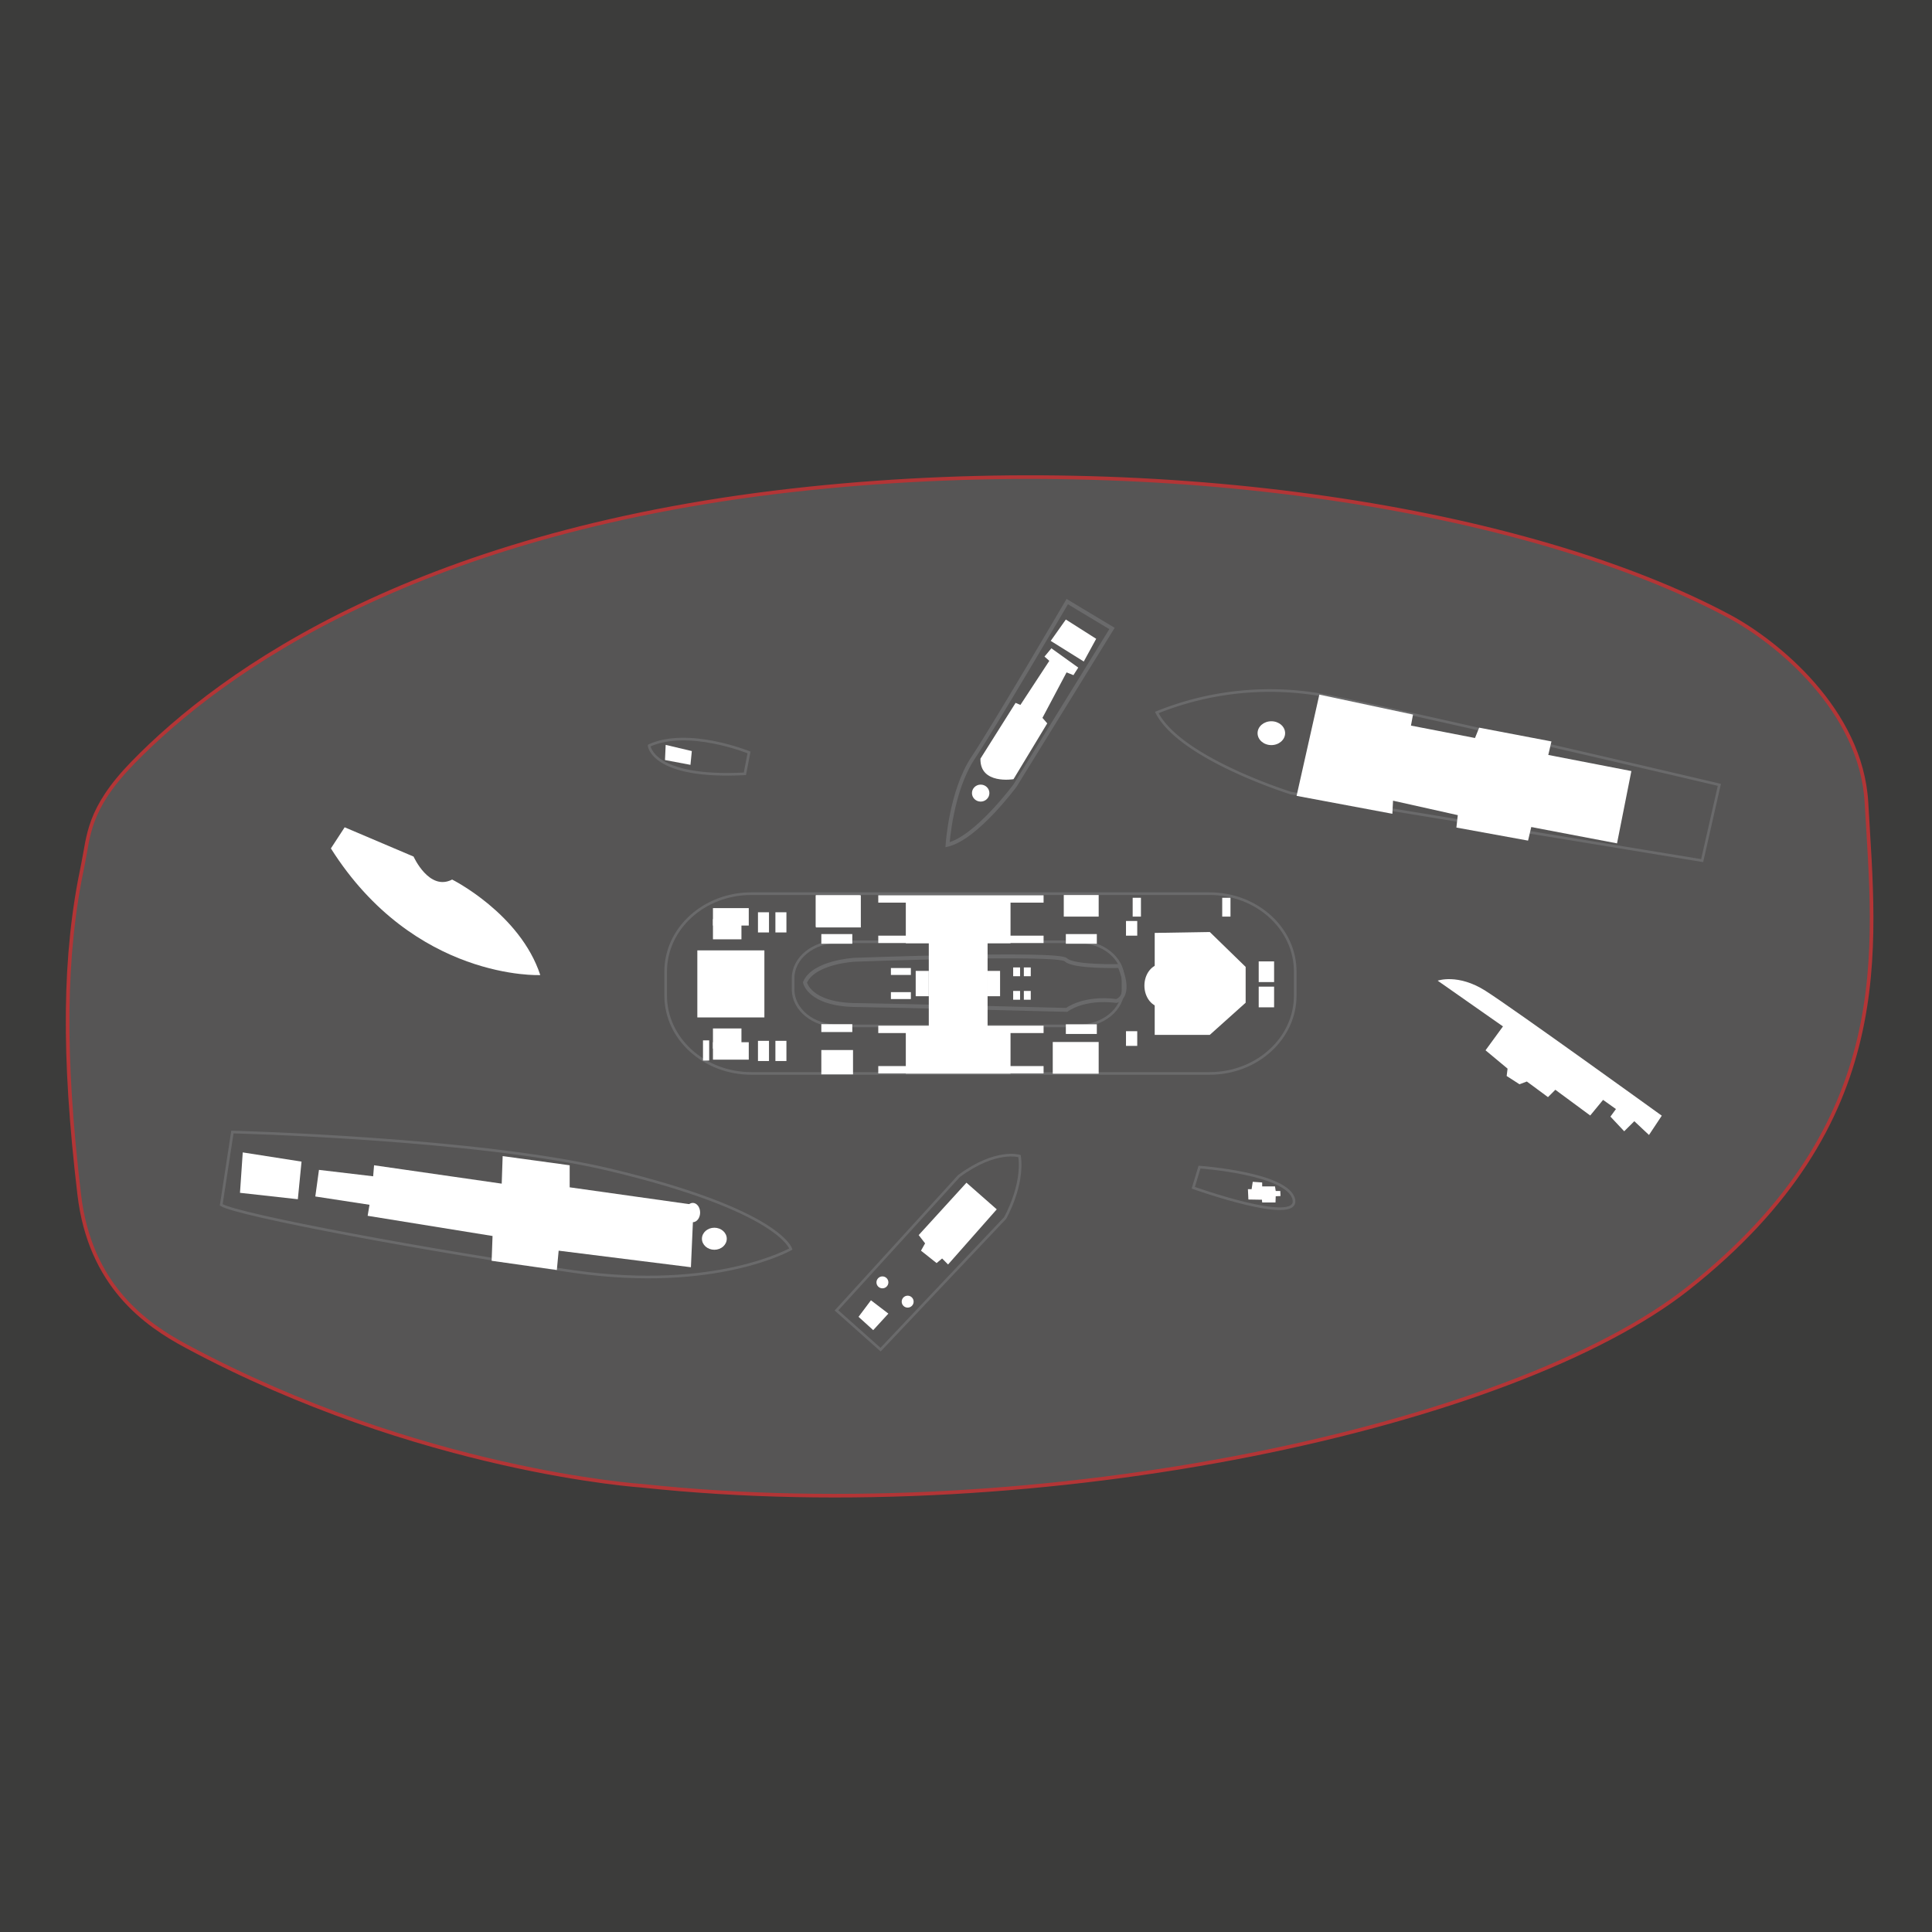 <svg xmlns="http://www.w3.org/2000/svg" viewBox="0 0 512 512">
	<defs>
        <style>
            .no-fill{fill:none;}
            .no-stroke{stroke:none;}
            
            .border-fill{fill:#b33536;}
            .road-fill{fill:#1f2223;}
			.background-fill{fill:#3c3c3b;}
            .field-fill{fill:#565555;}
            .feature-fill{fill:#6a6a6b;}
            .building-fill{fill:#fff;}
            
            .border-stroke{stroke:#b33536;}
            .road-stroke{stroke:#1f2223;}
			.background-stroke{stroke:#3c3c3b;}
            .field-stroke{stroke:#565555;}
            .feature-stroke{stroke:#6a6a6b;}
            .building-stroke{stroke:#fff;}
        </style>
        <style>
            .c{stroke-width:0.7px;}
            .d,.e{stroke-width:1.03px;}
            .g{stroke-width:0.96px;}
            .c,.d,.e,.g{stroke-miterlimit:10;}
		</style>
	</defs>
	<rect class="a background-fill" width="512" height="512" />
	<path class="b field-fill" d="M35.12,202.21C59,177.63,111.55,140.14,214.5,129.44c94.37-9.82,190,5.26,243.63,33.83,12.77,6.8,35.13,25,36.5,49.4,2.19,39,8.41,84.76-47.33,128.81-46.13,36.45-170.62,63.65-277.1,52.27,0,0-59.16-3.83-120.84-37C38.61,351,23.86,340.73,21,316.6c-4.38-37.12-4.14-63.41,1-87.62C23.55,221.56,23.18,214.51,35.12,202.21Z" />
	<path class="c feature-stroke no-fill" d="M61.59,300s64.94,1.65,100,10c45.09,10.77,48,21,48,21s-19.71,11.32-57.32,6-89.44-15-93.64-17.7Z" />
	<path class="c feature-stroke no-fill" d="M221.68,347.27l11.68,10.4,33-34.87s4.93-8.57,3.83-16.42c0,0-6.2-2-16.06,5.29Z" />
	<path class="c feature-stroke no-fill" d="M317.88,309.3s23.54,1.64,25,8.58-26.65-3.11-26.65-3.11Z" />
	<path class="c feature-stroke no-fill" d="M306.56,188.82a80,80,0,0,1,45.09-4.38c25,4.93,104,23.55,104,23.55l-4.56,20.08-109-17.89S312.76,201.05,306.56,188.82Z" />
	<path class="d feature-stroke no-fill" d="M282.83,159.43l11.86,7.12L269,208.17s-10.23,13.87-17.89,15.7c0,0,.91-14.24,6.75-23S282.83,159.43,282.83,159.43Z" />
	<path class="c feature-stroke no-fill" d="M197.4,205.07l1.1-5.66s-16.07-6.57-26.47-1.83C172,197.58,172.76,206.35,197.4,205.07Z" />
	<path class="c feature-stroke no-fill" d="M320.54,236.83H199.12c-12.54,0-22.71,9.24-22.71,20.64v6.36c0,11.4,10.17,20.64,22.71,20.64H320.54c12.54,0,22.71-9.24,22.71-20.64v-6.36C343.25,246.07,333.08,236.83,320.54,236.83Zm-22.93,25.4c0,5.33-5.33,9.65-11.9,9.65H222.08c-6.57,0-11.9-4.32-11.9-9.65v-3c0-5.33,5.33-9.65,11.9-9.65h63.63c6.57,0,11.9,4.32,11.9,9.65Z" />
	<path class="e feature-stroke no-fill" d="M296.7,256s-12.23.36-14.24-1.65-56,0-56,0-10.77.55-13.14,6c0,0,1.1,5.84,13.51,6s55.86,1.28,55.86,1.28,4.38-3.47,13.14-2.37C295.79,265.31,300.17,264.39,296.7,256Z" />
	<rect class="f building-fill" x="236.1" y="256.54" width="5.29" height="1.83" />
	<rect class="f building-fill" x="236.1" y="262.93" width="5.29" height="1.83" />
	<rect class="f building-fill" x="242.67" y="257.3" width="3.47" height="6.71" />
	<rect class="f building-fill" x="261.56" y="257.3" width="3.47" height="6.71" />
	<rect class="f building-fill" x="268.5" y="256.38" width="1.83" height="2.33" />
	<rect class="f building-fill" x="271.33" y="256.38" width="1.83" height="2.33" />
	<rect class="f building-fill" x="268.5" y="262.61" width="1.83" height="2.33" />
	<rect class="f building-fill" x="271.33" y="262.61" width="1.83" height="2.33" />
	<polygon class="f building-fill" points="84.53 310.03 98.89 311.73 99.13 308.81 132.96 313.68 133.21 306.38 150.97 308.81 150.97 314.65 183.83 319.28 183.1 335.83 148.05 331.44 147.57 336.56 130.29 334.12 130.53 327.55 97.43 322.2 97.92 319.28 83.56 317.08 84.53 310.03" />
	<polygon class="f building-fill" points="64.33 305.4 79.91 307.84 78.93 317.81 63.6 316.11 64.33 305.4" />
	<ellipse class="f building-fill" cx="183.59" cy="321.34" rx="1.95" ry="2.56" />
	<ellipse class="f building-fill" cx="189.31" cy="328.28" rx="3.29" ry="2.92" />
	<polygon class="f building-fill" points="243.46 327.31 256.12 313.43 264.15 320.49 251.25 335.1 249.67 333.51 248.21 334.73 244.07 331.44 245.16 329.5 243.46 327.31" />
	<polygon class="f building-fill" points="227.52 348.97 230.81 344.59 235.43 348.12 231.41 352.5 227.52 348.97" />
	<circle class="f building-fill" cx="233.85" cy="339.84" r="1.58" />
	<circle class="f building-fill" cx="240.54" cy="344.95" r="1.58" />
	<polygon class="f building-fill" points="330.71 315.14 331.69 315.14 331.99 313.19 334.49 313.37 334.49 314.41 337.89 314.41 338.08 315.63 339.29 315.63 339.35 316.96 338.08 317.02 338.02 318.67 334.49 318.67 334.43 317.94 330.84 317.88 330.71 315.14" />
	<polygon class="f building-fill" points="349.64 184.08 374.46 189.37 373.92 192.29 390.89 195.58 391.99 192.84 411.15 196.49 410.35 199.9 404.95 222.77 385.96 219.31 386.33 216.02 369.17 212.19 368.99 215.66 343.61 210.91 349.64 184.08" />
	<polygon class="f building-fill" points="432.33 204.34 409.44 199.9 404.58 218.94 428.53 223.5 432.33 204.34" />
	<polygon class="f building-fill" points="278.45 169.84 282.46 164.18 290.5 169.29 287.21 175.31 278.45 169.84" />
	<path class="f building-fill" d="M259.83,201.05l9.31-14.78,1.28.54,7.66-11.68L276.8,174l1.83-2.19,7.12,5.11-1.28,2-1.82-.73-6.39,12.05,1.27,1.46-8.94,14.79S259.65,208,259.83,201.05Z" />
	<path class="f building-fill" d="M87.69,224.84l3.65-5.6L109.6,227s4.14,9.25,10.22,6.09c0,0,18,9,23.36,25.31C143.18,258.43,109.84,259.89,87.69,224.84Z" />
	<path class="f building-fill" d="M381,259.89s5.36-1.95,12.66,2.68,46.73,33.1,46.73,33.1L437,300.78l-3.89-3.65-2.68,2.67-3.65-3.89,1.46-2-3.41-2.43-3.41,4.14-9.24-6.82-1.95,1.95-5.6-4.14-1.95.73-3.4-2.19.24-1.95-5.84-4.86,4.62-6.33Z" />
	<rect class="f building-fill" x="184.8" y="251.86" width="17.77" height="17.77" />
	<rect class="f building-fill" x="188.94" y="240.66" width="9.49" height="4.62" />
	<rect class="f building-fill" x="188.94" y="276.2" width="9.49" height="4.62" />
	<rect class="f building-fill" x="188.94" y="243.58" width="7.55" height="5.35" />
	<rect class="f building-fill" x="216.2" y="237.26" width="11.93" height="8.52" />
	<rect class="f building-fill" x="200.87" y="241.76" width="2.92" height="5.35" />
	<rect class="f building-fill" x="205.49" y="241.76" width="2.92" height="5.35" />
	<rect class="f building-fill" x="200.87" y="275.83" width="2.92" height="5.35" />
	<rect class="f building-fill" x="186.3" y="275.71" width="1.64" height="5.35" />
	<rect class="f building-fill" x="205.49" y="275.83" width="2.92" height="5.35" />
	<rect class="f building-fill" x="188.94" y="272.55" width="7.55" height="5.35" />
	<rect class="f building-fill" x="216.2" y="237.26" width="11.68" height="8.28" />
	<rect class="f building-fill" x="217.66" y="247.54" width="8.21" height="2.56" />
	<rect class="f building-fill" x="282.46" y="247.54" width="8.21" height="2.56" />
	<rect class="f building-fill" x="282.46" y="271.45" width="8.21" height="2.56" />
	<rect class="f building-fill" x="333.57" y="261.47" width="4.08" height="5.48" />
	<rect class="f building-fill" x="333.57" y="254.78" width="4.08" height="5.48" />
	<rect class="f building-fill" x="298.4" y="273.28" width="2.98" height="3.89" />
	<rect class="f building-fill" x="298.4" y="244.07" width="2.98" height="3.89" />
	<rect class="f building-fill" x="217.66" y="271.42" width="8.21" height="2.08" />
	<rect class="f building-fill" x="217.66" y="278.27" width="8.4" height="6.45" />
	<rect class="f building-fill" x="232.75" y="237.26" width="43.81" height="1.95" />
	<rect class="f building-fill" x="232.75" y="247.96" width="43.81" height="1.95" />
	<rect class="f building-fill" x="240.05" y="238.9" width="27.75" height="11.07" />
	<rect class="f building-fill" x="232.75" y="271.82" width="43.81" height="1.95" />
	<rect class="f building-fill" x="232.75" y="282.52" width="43.81" height="1.95" />
	<rect class="f building-fill" x="240.05" y="273.46" width="27.75" height="11.07" />
	<rect class="f building-fill" x="278.99" y="276.14" width="12.17" height="8.4" />
	<rect class="f building-fill" x="281.91" y="237.19" width="9.25" height="5.72" />
	<rect class="f building-fill" x="300.17" y="237.92" width="2.19" height="4.99" />
	<rect class="f building-fill" x="323.9" y="237.92" width="2.19" height="4.99" />
	<rect class="f building-fill" x="246.14" y="249.61" width="15.58" height="23.73" />
	<polygon class="f building-fill" points="306.01 247.23 306.01 274.25 320.61 274.25 330.11 265.73 330.11 256.24 320.61 246.99 306.01 247.23" />
	<ellipse class="f building-fill" cx="307.93" cy="261.2" rx="4.65" ry="5.75" />
	<ellipse class="f building-fill" cx="336.92" cy="194.3" rx="3.65" ry="3.16" />
	<ellipse class="f building-fill" cx="259.89" cy="210.18" rx="2.31" ry="2.25" />
	<polygon class="f building-fill" points="176.41 197.4 183.34 199.04 182.98 202.69 176.23 201.42 176.41 197.4" />
	<path class="g border-stroke no-fill" d="M35.12,202.21C59,177.63,111.55,140.14,214.5,129.44c94.37-9.82,190,5.26,243.63,33.83,12.77,6.8,35.13,25,36.5,49.4,2.19,39,8.41,84.76-47.33,128.81-46.13,36.45-170.62,63.65-277.1,52.27,0,0-59.16-3.83-120.84-37C38.61,351,23.86,340.73,21,316.6c-4.38-37.12-4.14-63.41,1-87.62C23.55,221.56,23.18,214.51,35.12,202.21Z" />
</svg>
